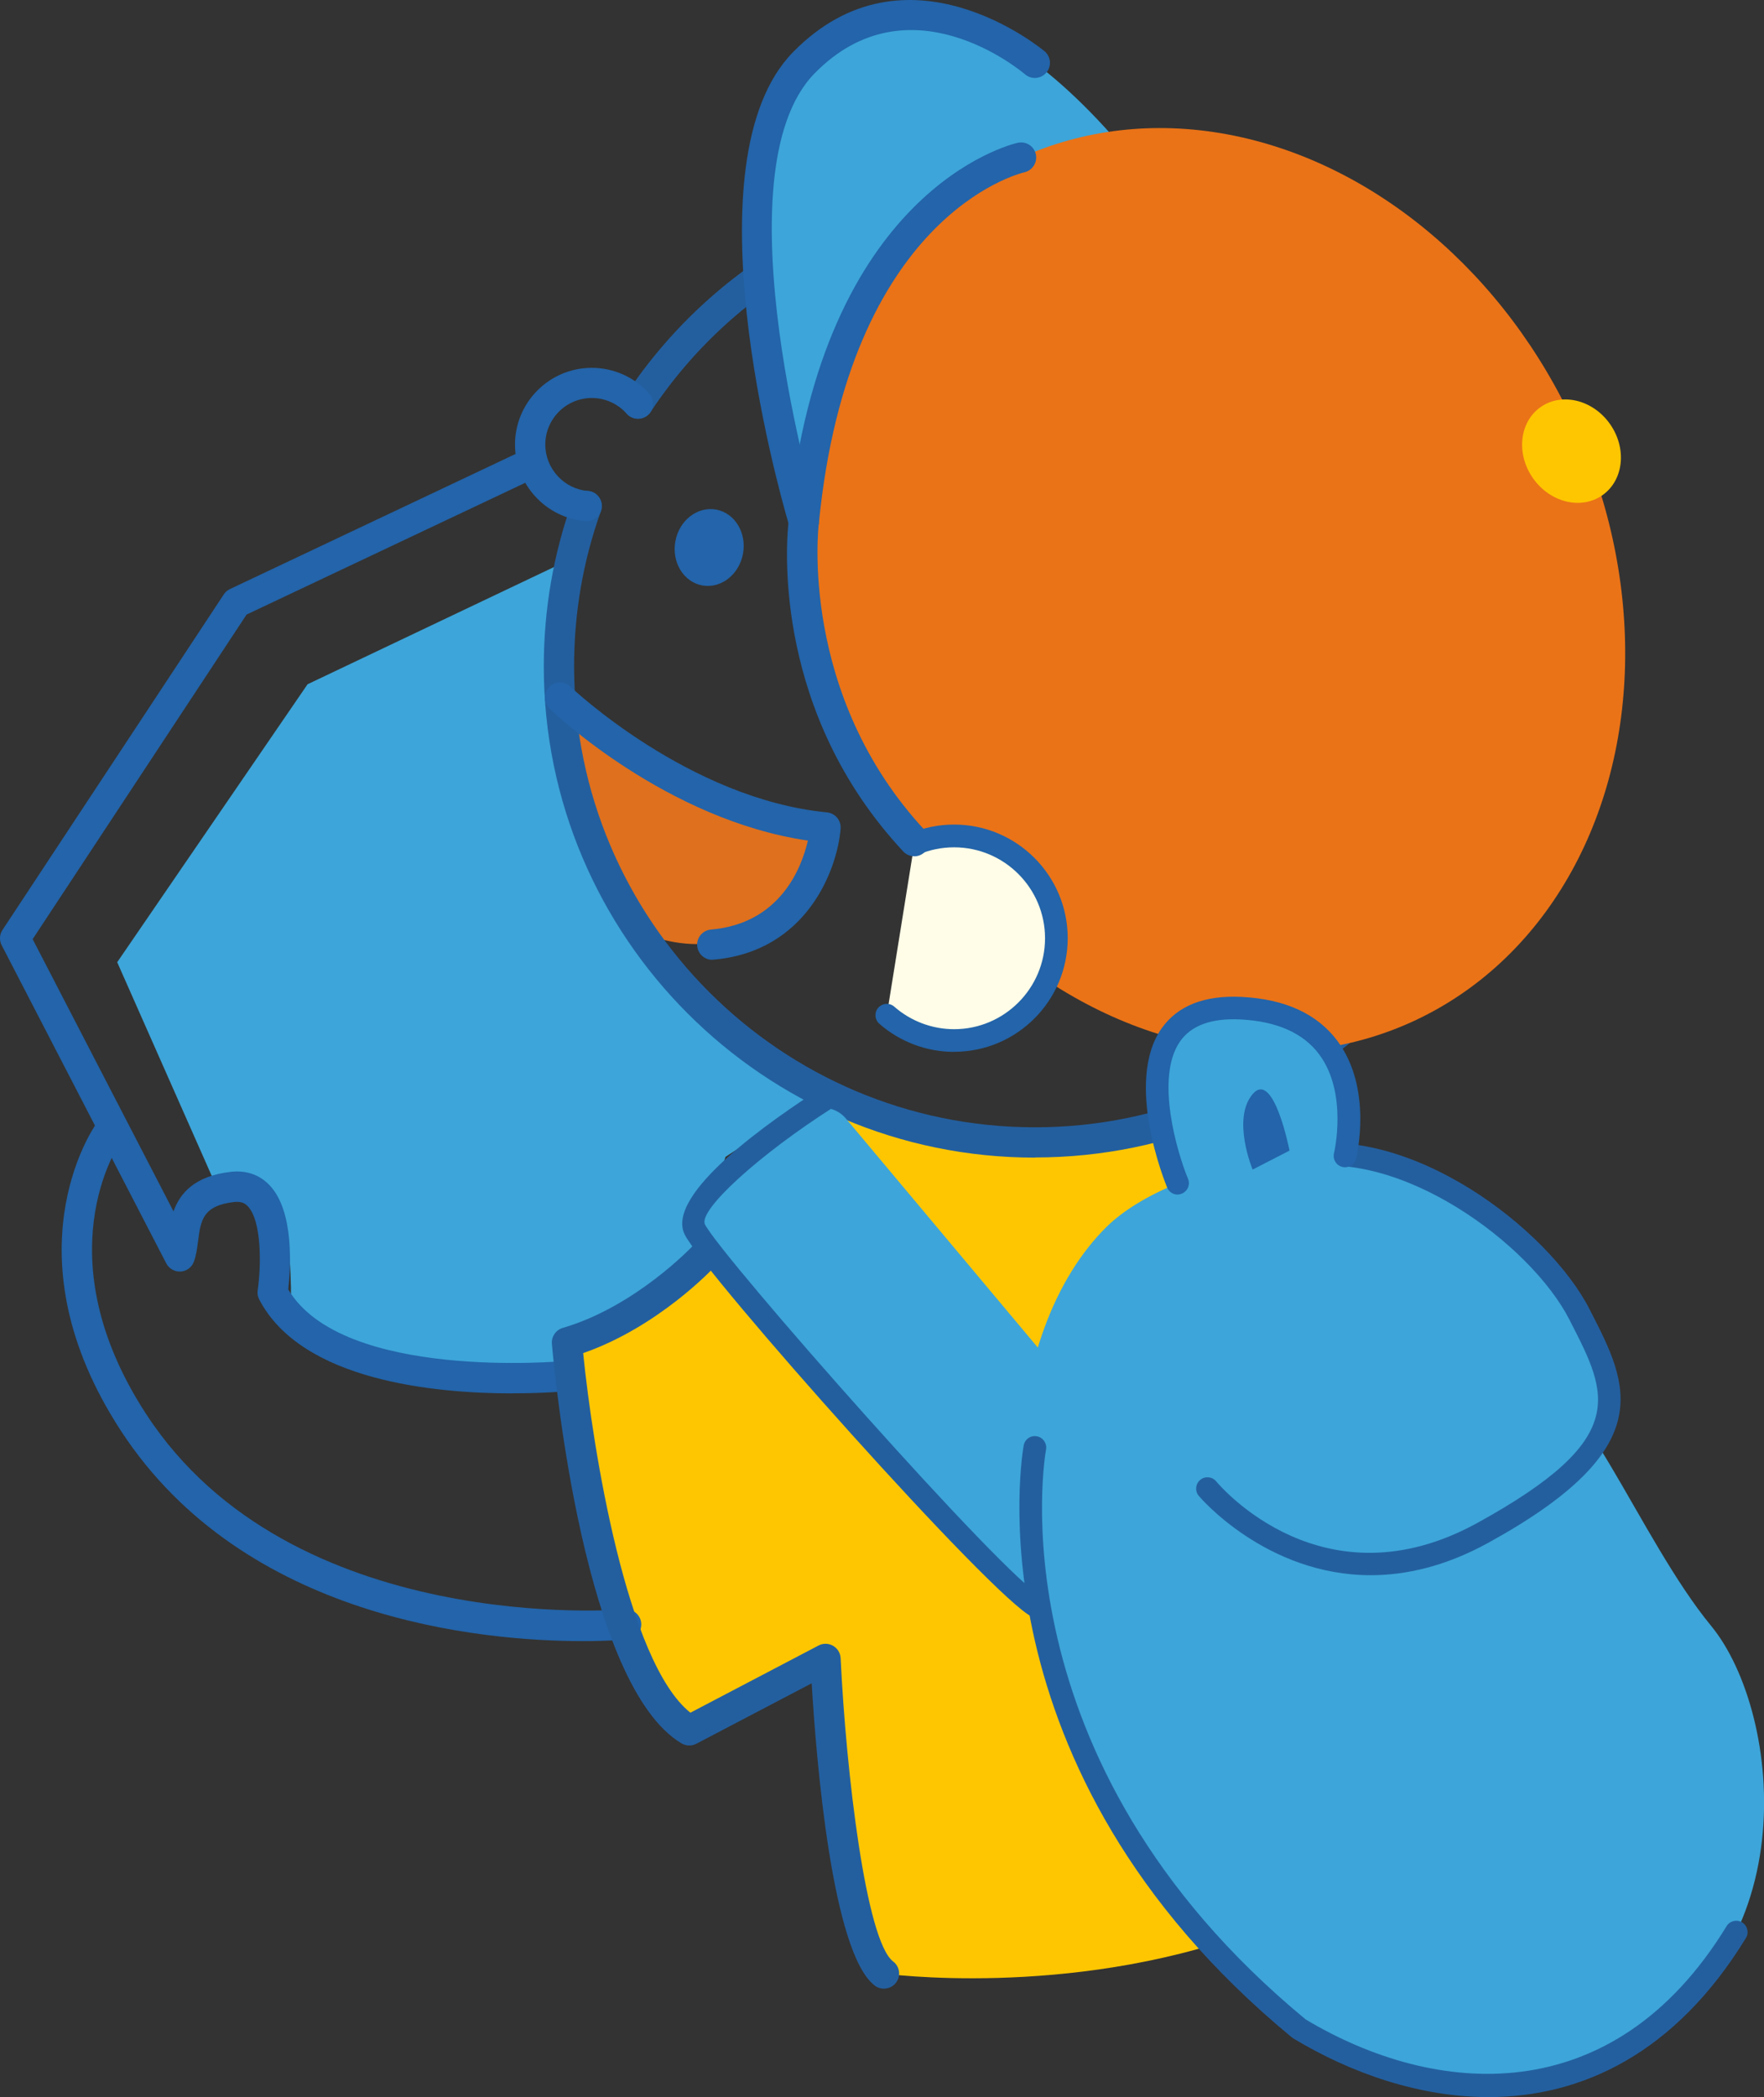 <?xml version="1.0" encoding="UTF-8"?>
<svg id="_圖層_2" data-name="圖層_2" xmlns="http://www.w3.org/2000/svg" viewBox="0 0 233.43 277.42">
  <rect x="0" y="0" width="233.43" height="277.42" fill="#333333" stroke="none"/>
  <defs>
    <style>
      .cls-1 {
        fill: #2364aa;
      }

      .cls-2 {
        fill: #fec601;
      }

      .cls-3 {
        fill: #235f9f;
      }

      .cls-4 {
        fill: #fffce7;
      }

      .cls-5 {
        fill: #df701d;
      }

      .cls-6 {
        fill: #ea7317;
      }

      .cls-7 {
        fill: #3da5d9;
      }
    </style>
  </defs>
  <g id="_圖層_2-2" data-name="圖層_2">
    <g>
      <path class="cls-2" d="M99.96,163.04s-21.11,14.3-24.94,14.55c0,0,6.08,44.43,16.19,51.32l18.03-9.45s3.98,37.53,7.73,41.62c0,0,24.18,3.32,48.18-5.36s57.7-22.64,57.7-22.64c0,0-50.71-92.63-52.12-91.76s-13.13,13.94-42.17,9.83c-20.11-7.07-17.8-2.47-17.8-2.47l-10.8,14.36Z"/>
      <path class="cls-7" d="M75.02,74.2l-34.32,16.32-25.19,36.77,12.94,29.24s6.13-2.01,8.17,1.74,1.89,13.62,1.89,13.62c0,0,4.91,9.57,15.12,9.21s19.07,0,19.07,0l2.32-1.73v-2.72l16.19-7.88,4.79-15.73,12.46-8.1s-23.33-15.17-27.12-27.18-14.21-27.12-6.32-43.57Z"/>
      <path class="cls-5" d="M73.96,92.82s19.85,15.01,34.5,16.57c0,0-4.5,19.6-21.48,14.72,0,0-12.51-17-13.02-31.3Z"/>
      <path class="cls-3" d="M136.94,153.14c-35.83,0-64.98-29.15-64.98-64.98,0-7.53,1.27-14.89,3.79-21.9.37-1.04,1.52-1.58,2.56-1.21,1.04.37,1.58,1.52,1.21,2.56-2.36,6.57-3.55,13.48-3.55,20.54,0,33.62,27.36,60.98,60.98,60.98s60.98-27.36,60.98-60.98-27.36-60.98-60.98-60.98c-20.51,0-39.52,10.21-50.85,27.32-.61.92-1.85,1.17-2.77.56-.92-.61-1.17-1.85-.56-2.77,12.08-18.23,32.34-29.12,54.19-29.12,35.83,0,64.98,29.15,64.98,64.98s-29.15,64.98-64.98,64.98Z"/>
      <path class="cls-1" d="M77.63,68.94c-.05,0-.11,0-.16,0-5.23-.42-9.32-4.87-9.32-10.12,0-5.6,4.56-10.16,10.16-10.16,2.91,0,5.68,1.25,7.61,3.42.73.83.66,2.09-.17,2.82-.83.73-2.09.66-2.82-.17-1.17-1.32-2.85-2.08-4.61-2.08-3.4,0-6.16,2.76-6.16,6.16,0,3.18,2.48,5.88,5.64,6.14,1.1.09,1.92,1.05,1.83,2.16-.08,1.05-.96,1.84-1.99,1.84Z"/>
      <path class="cls-1" d="M94.25,126.97c-1.03,0-1.9-.79-1.99-1.83-.1-1.1.72-2.07,1.82-2.17,9.18-.79,12-8.19,12.83-11.77-18.71-2.74-33.56-16.84-34.2-17.47-.8-.77-.82-2.03-.05-2.83s2.03-.82,2.83-.06c.15.15,15.65,14.85,33.95,16.63,1.09.11,1.89,1.07,1.8,2.16-.46,5.53-4.56,16.26-16.8,17.32-.06,0-.12,0-.17,0Z"/>
      <ellipse class="cls-1" cx="93.84" cy="72.43" rx="5.1" ry="4.55" transform="translate(5.79 151.79) rotate(-79.69)"/>
      <path class="cls-7" d="M106.89,74.2s-18.51-58.17,4.98-70.42,49.04,33.19,49.04,33.19l-54.02,37.23Z"/>
      <ellipse class="cls-6" cx="160.91" cy="78.05" rx="52.23" ry="62.75" transform="translate(-17.86 73.03) rotate(-24.27)"/>
      <g>
        <path class="cls-4" d="M120.99,111.65c1.62-.68,3.4-1.06,5.27-1.06,7.47,0,13.53,6.06,13.53,13.53s-6.06,13.53-13.53,13.53c-3.41,0-6.53-1.26-8.91-3.35"/>
        <path class="cls-1" d="M126.26,139.15c-3.64,0-7.16-1.32-9.9-3.72-.62-.55-.69-1.49-.14-2.12.55-.62,1.49-.69,2.12-.14,2.19,1.92,5.01,2.98,7.92,2.98,6.63,0,12.03-5.4,12.03-12.03s-5.4-12.03-12.03-12.03c-1.62,0-3.2.32-4.68.94-.76.32-1.64-.03-1.97-.8-.32-.76.03-1.64.8-1.97,1.85-.78,3.82-1.18,5.85-1.18,8.29,0,15.03,6.74,15.03,15.03s-6.74,15.03-15.03,15.03Z"/>
      </g>
      <ellipse class="cls-2" cx="207.96" cy="59.69" rx="6.23" ry="7.12" transform="translate(3.42 130.21) rotate(-35.04)"/>
      <path class="cls-1" d="M67.83,184.33c-10.2,0-27.91-1.63-33.53-12.43-.19-.37-.27-.8-.2-1.21.48-3.28.54-9.21-1.33-11.14-.3-.31-.78-.65-1.78-.54-4.18.48-4.43,2.45-4.78,5.18-.12.92-.24,1.87-.56,2.73-.28.74-.96,1.25-1.75,1.29-.79.05-1.53-.38-1.9-1.08L.22,125.04c-.33-.64-.29-1.42.11-2.02l29.28-44.38c.2-.31.48-.55.81-.71l38.87-18.38c1-.47,2.19-.05,2.66.95.47,1,.05,2.19-.95,2.66l-38.37,18.14L4.32,124.24l18.64,36.01c.84-2.36,2.75-4.68,7.58-5.23,2.02-.23,3.78.37,5.1,1.74,3.39,3.5,2.79,11.32,2.5,13.81,7.19,12.16,36.39,9.5,36.69,9.47,1.09-.1,2.08.7,2.18,1.8.11,1.1-.7,2.08-1.8,2.18-.39.04-3.27.3-7.38.3Z"/>
      <path class="cls-1" d="M77.11,217.1c-13.17,0-44.77-2.77-61.12-27.84-15.12-23.19-3.77-39.86-3.28-40.56.63-.9,1.88-1.12,2.79-.49.9.63,1.12,1.88.49,2.79-.42.61-10.22,15.25,3.36,36.08,19.21,29.46,62.9,25.86,63.33,25.82,1.09-.09,2.07.71,2.17,1.81.1,1.1-.71,2.07-1.81,2.17-.39.04-2.55.22-5.93.22Z"/>
      <path class="cls-7" d="M106.16,147.61l-11.76,11c-1.54,1.44-1.7,3.82-.36,5.45,7.04,8.54,27.99,33.79,39.19,45.28,2.45,2.51,6.72.84,6.83-2.67l.74-22.69c.03-.98-.3-1.94-.93-2.69l-27.93-33.32c-1.47-1.75-4.11-1.91-5.78-.35Z"/>
      <path class="cls-7" d="M162.43,197.7s16,14.77,36.43,3.81,16.68-23.55,0-39.21-43.83-8.48-52.43,0c-13.62,13.45-17.79,45.62,2.51,78.3s37.3,42.21,63.87,30.98,23.16-44.91,13.62-56.5-17.7-33.89-24.51-32.61"/>
      <path class="cls-3" d="M137.23,214.05c-.21,0-.42-.04-.62-.14-5.17-2.37-43.27-45.22-45.99-50.57-2.74-5.4,11.75-15.38,18.1-19.42.7-.44,1.63-.24,2.07.46.44.7.24,1.63-.46,2.07-9.86,6.27-17.98,13.67-17.04,15.53,2.19,4.3,39.95,47.08,44.56,49.2.75.35,1.08,1.24.74,1.99-.25.55-.8.88-1.36.88Z"/>
      <path class="cls-3" d="M181.39,208.38c-13.87,0-22.65-10.36-22.76-10.5-.53-.64-.44-1.58.2-2.11.64-.53,1.58-.44,2.11.2.57.68,14.23,16.69,34.59,5.48,20.22-11.13,17.25-16.93,12.32-26.54l-.17-.34c-5.12-10-22.44-22.81-35.86-20-.81.17-1.61-.35-1.78-1.16-.17-.81.35-1.61,1.16-1.78,15.27-3.19,33.67,10.87,39.15,21.57l.17.34c4.95,9.66,9.22,18.01-13.55,30.54-5.68,3.13-10.92,4.3-15.59,4.3Z"/>
      <path class="cls-3" d="M196.97,277.42c-9.06,0-18.09-3.1-25.84-7.77-.06-.04-.12-.08-.18-.13-43.23-35.61-35.56-77.9-35.48-78.33.16-.81.94-1.35,1.76-1.18.81.16,1.34.94,1.19,1.76-.08.41-7.35,40.95,34.35,75.37,17.06,10.22,40.62,12.34,55.71-12.33.43-.71,1.36-.93,2.06-.5s.93,1.36.5,2.06c-9.37,15.32-21.76,21.05-34.07,21.05Z"/>
      <path class="cls-7" d="M154.56,152.39s-6.15-16.29,6.27-18.67c12.42-2.39,20,8.55,17,25.28,0,0-18.71,3.87-23.26-6.6Z"/>
      <path class="cls-1" d="M155.84,158.03c-.59,0-1.15-.35-1.39-.93-.24-.57-5.71-13.98-.73-21.06,2.11-3,5.67-4.4,10.57-4.16,5.75.28,10.02,2.24,12.69,5.82,4.69,6.29,2.56,15.2,2.47,15.57-.2.8-1.01,1.3-1.82,1.1s-1.3-1.01-1.1-1.82c.02-.08,1.87-7.93-1.97-13.08-2.11-2.82-5.61-4.37-10.42-4.61-3.81-.19-6.49.78-7.97,2.89-3.36,4.77-.39,14.74,1.04,18.19.32.77-.04,1.64-.81,1.96-.19.08-.38.12-.57.12Z"/>
      <path class="cls-1" d="M165.76,154.72s-2.79-6.69,0-9.98,4.88,7.47,4.88,7.47l-4.88,2.51Z"/>
      <path class="cls-1" d="M120.98,113.27c-.54,0-1.07-.21-1.46-.64-17.01-18.22-15.54-39.99-15.19-43.44-1.44-4.93-13.44-47.93.6-62.28,15.07-15.4,33.12-.27,33.31-.12.84.72.94,1.98.22,2.82-.72.84-1.98.94-2.82.22-.66-.56-15.42-12.81-27.85-.12-12.95,13.23.35,58.28.49,58.73.08.27.1.56.07.84-.03.22-2.71,22.62,14.1,40.63.75.81.71,2.07-.1,2.83-.39.36-.88.54-1.36.54Z"/>
      <path class="cls-1" d="M106.36,71.01c-.07,0-.13,0-.2,0-1.1-.11-1.9-1.09-1.79-2.19,4.28-43.57,29.25-49.69,30.31-49.93,1.08-.24,2.15.43,2.39,1.51.24,1.07-.43,2.14-1.5,2.39-.97.23-23.23,5.93-27.21,46.42-.1,1.03-.97,1.8-1.99,1.8Z"/>
      <path class="cls-3" d="M116.97,263.08c-.42,0-.85-.13-1.21-.41-5.65-4.29-7.74-29.79-8.35-39.99l-15.27,8c-.62.32-1.35.3-1.95-.05-12.83-7.64-16.75-48.26-17.16-52.86-.08-.95.52-1.83,1.43-2.1,9.62-2.8,17.13-10.77,17.21-10.85.75-.81,2.02-.85,2.83-.1.81.75.85,2.02.1,2.82-.32.34-7.53,8.02-17.43,11.46,1.26,12.56,5.76,40.86,14.19,47.57l16.96-8.89c.6-.32,1.33-.3,1.92.04.59.34.97.96,1,1.64.72,15.01,3.34,37.38,6.95,40.12.88.67,1.05,1.92.38,2.8-.39.52-.99.79-1.59.79Z"/>
    </g>
  </g>
</svg>